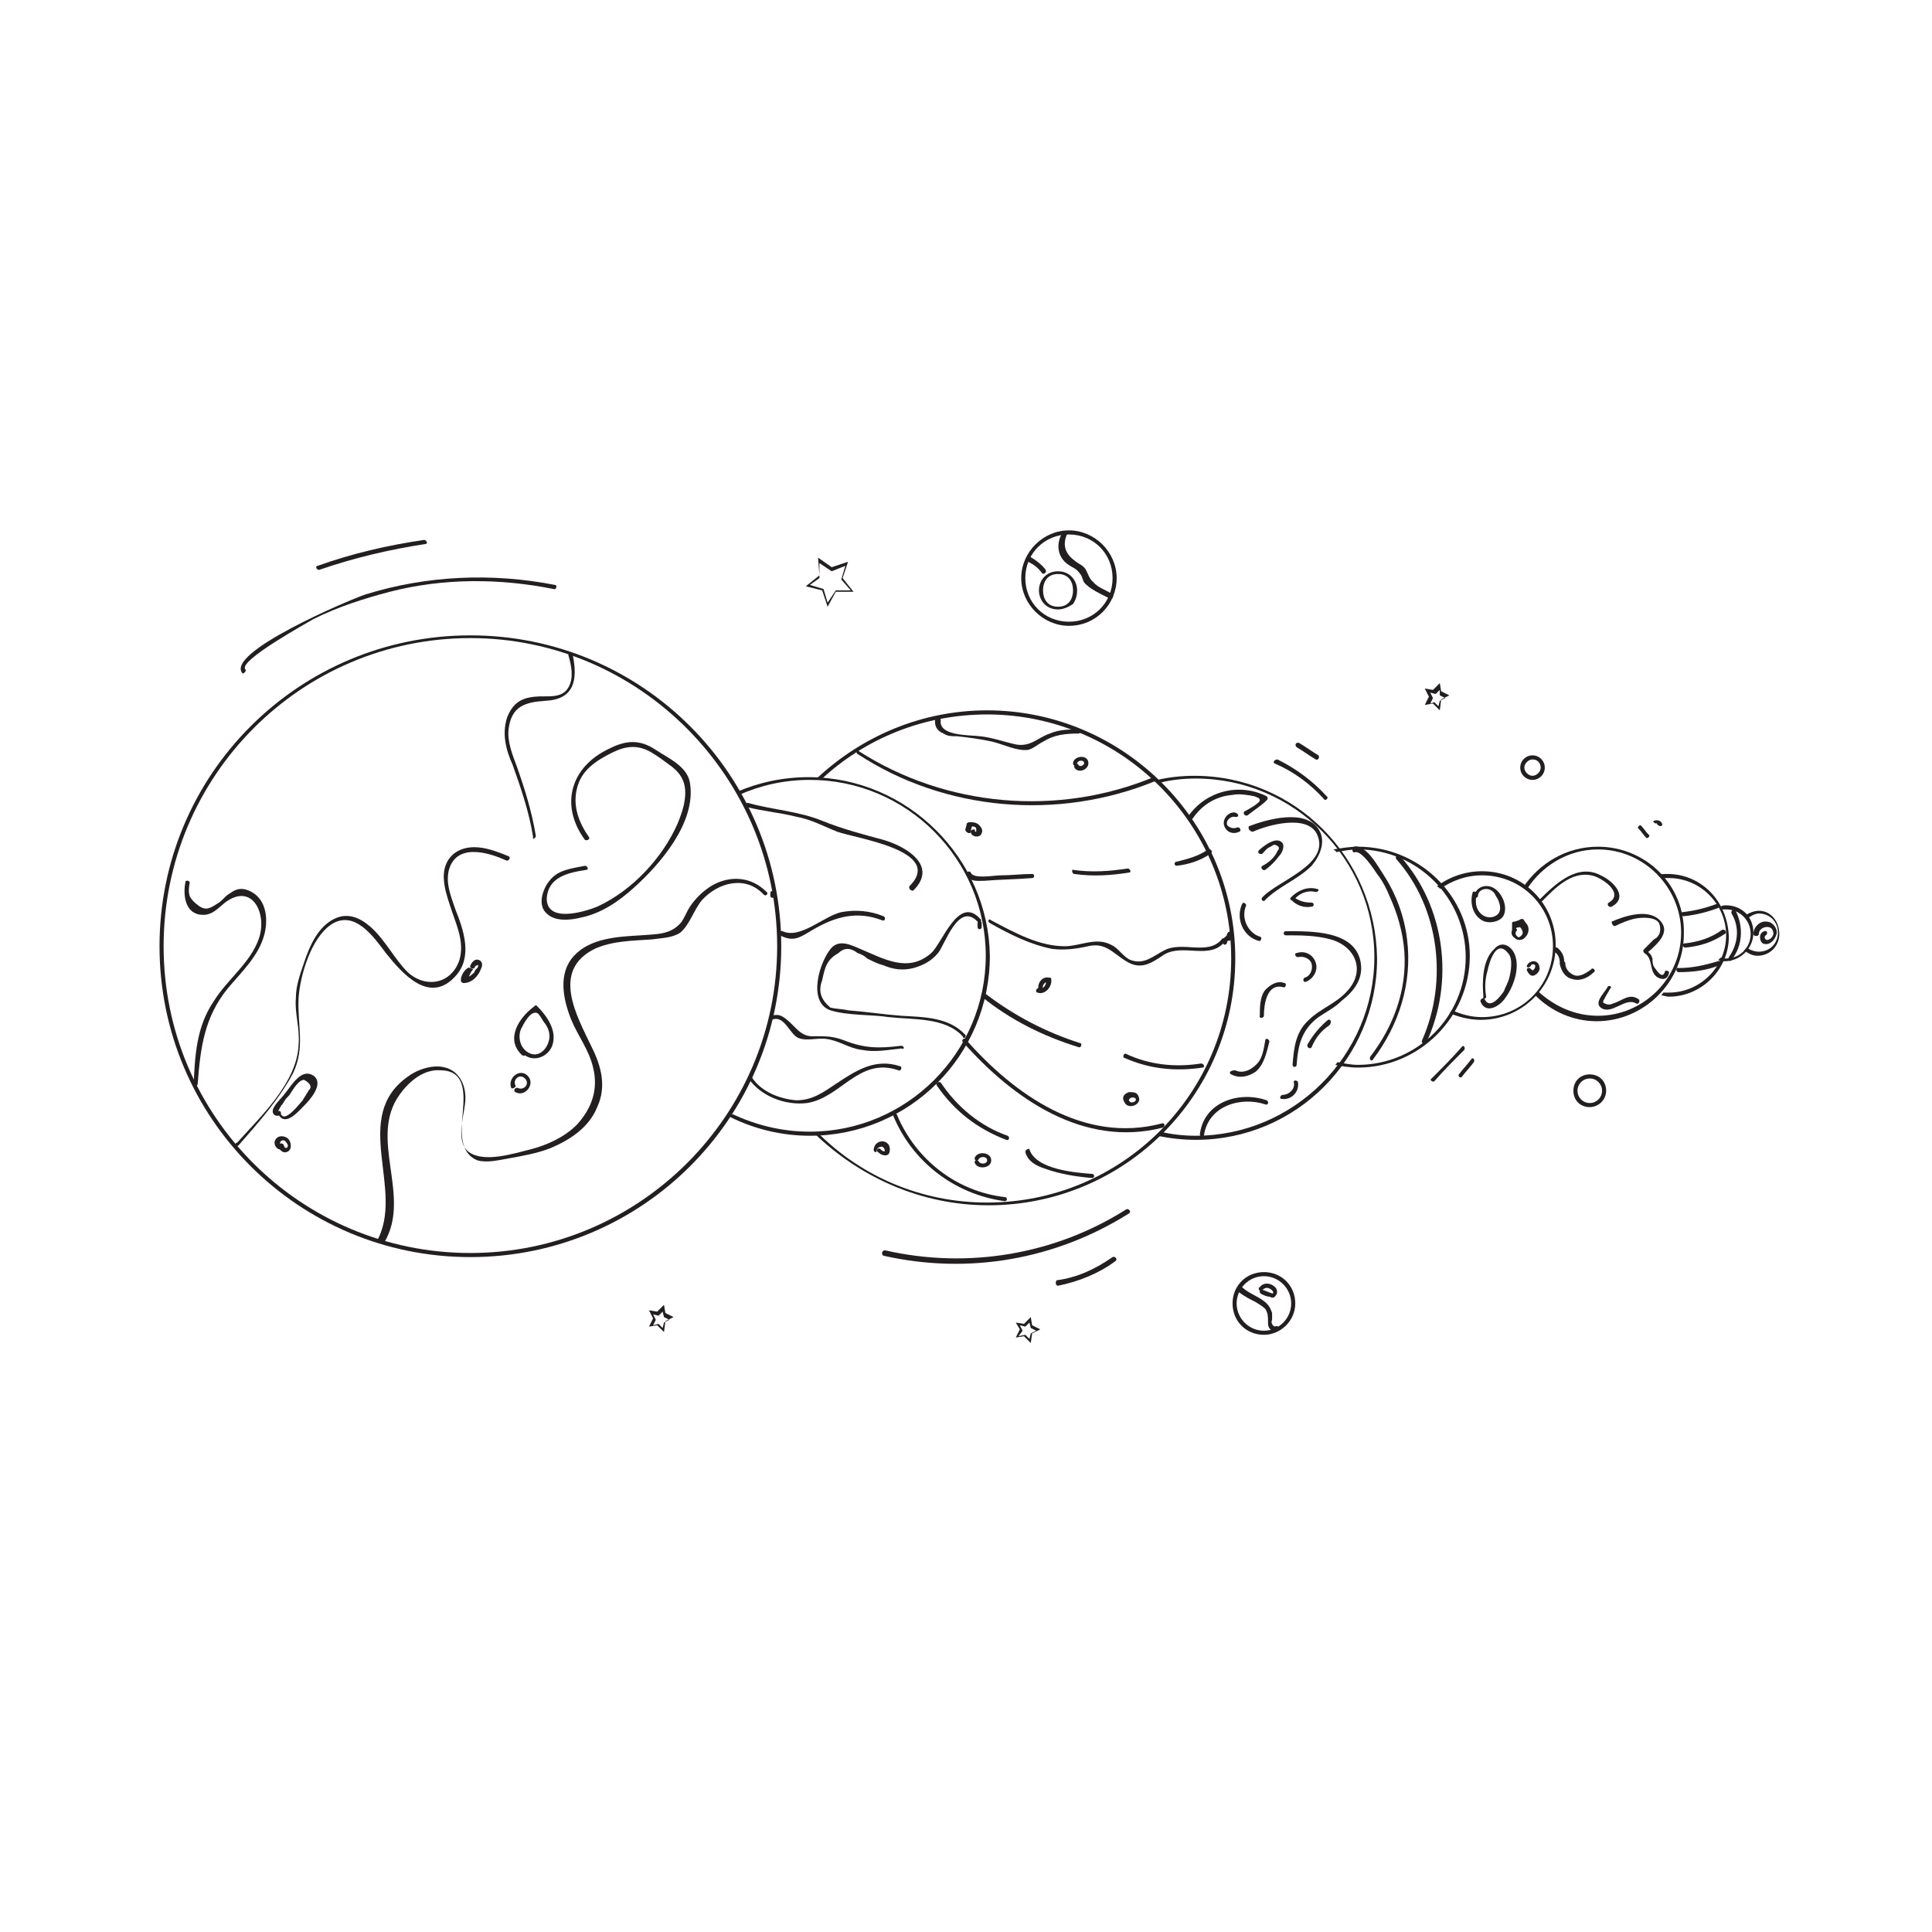 <?xml version="1.0" encoding="utf-8"?>
<!-- Generator: Adobe Illustrator 24.0.1, SVG Export Plug-In . SVG Version: 6.00 Build 0)  -->
<svg version="1.1" id="Layer_1" xmlns="http://www.w3.org/2000/svg" xmlns:xlink="http://www.w3.org/1999/xlink" x="0px" y="0px"
	 viewBox="0 0 141.7 141.7" style="enable-background:new 0 0 141.7 141.7;" xml:space="preserve">
<style type="text/css">
	.st0{fill:#231F20;}
</style>
<g id="Layer_1_1_">
</g>
<g id="Layer_1_2_">
</g>
<g id="Layer_1_3_">
</g>
<g id="Layer_1_4_">
</g>
<g id="Layer_1_5_">
</g>
<g id="Layer_3">
</g>
<g id="Layer_3_1_">
</g>
<g id="Layer_1_6_">
</g>
<g id="Layer_1_7_">
</g>
<g id="Layer_1_8_">
</g>
<g id="Layer_1_9_">
</g>
<g id="Layer_1_10_">
</g>
<g id="Layer_1_11_">
</g>
<g id="Layer_1_12_">
</g>
<g id="Layer_1_13_">
</g>
<g id="Layer_1_14_">
</g>
<g id="Layer_1_15_">
</g>
<g id="Layer_1_16_">
</g>
<g id="Layer_1_17_">
</g>
<g id="Layer_1_18_">
</g>
<g id="Layer_2_1_">
	<g>
		<g>
			<g>
				<path class="st0" d="M34.5,92.2c-12.6,0-22.8-10.2-22.8-22.8s10.2-22.8,22.8-22.8s22.8,10.2,22.8,22.8S47.1,92.2,34.5,92.2z
					 M34.5,46.8C22.1,46.8,12,56.9,12,69.4s10.1,22.5,22.5,22.5S57,81.8,57,69.4S46.9,46.8,34.5,46.8z"/>
			</g>
		</g>
		<g>
			<g>
				<path class="st0" d="M72.4,52.1c-4.8,0-9.2,1.9-12.5,5c0.1,0,0.2,0.1,0.3,0.1c3.2-3,7.5-4.8,12.2-4.8c9.8,0,17.9,8,17.9,17.9
					s-8,17.9-17.9,17.9c-4.8,0-9.2-1.9-12.4-5.1c-0.1,0-0.2,0-0.3,0c3.3,3.2,7.8,5.3,12.8,5.3c10,0,18.1-8.1,18.1-18.1
					S82.4,52.1,72.4,52.1z"/>
			</g>
		</g>
		<g>
			<g>
				<path class="st0" d="M59.3,57c-1.9,0-3.7,0.4-5.3,1.1c0.1,0.1,0.1,0.1,0.2,0.2c1.6-0.7,3.3-1.1,5.2-1.1
					c7.1,0,12.9,5.8,12.9,12.9s-5.8,12.9-12.9,12.9c-2.1,0-4-0.5-5.7-1.3c0,0.1-0.1,0.1-0.1,0.1c0,0-0.1,0-0.1,0.1
					c1.8,0.9,3.8,1.4,5.9,1.4c7.3,0,13.2-5.9,13.2-13.2C72.5,63,66.6,57,59.3,57z"/>
			</g>
		</g>
		<g>
			<g>
				<path class="st0" d="M87.6,56.9c-0.9,0-1.9,0.1-2.7,0.3c0.1,0.1,0.1,0.2,0.2,0.2c0.8-0.2,1.7-0.3,2.6-0.3
					c7.2,0,13.1,5.9,13.1,13.1s-5.9,13.1-13.1,13.1c-0.9,0-1.8-0.1-2.6-0.3c0,0-0.1,0.1-0.1,0.1c0,0,0,0,0,0.1
					c0,0.1-0.1,0.1-0.1,0.1c0.9,0.2,1.9,0.3,2.8,0.3c7.4,0,13.3-6,13.3-13.3C100.9,62.9,95,56.9,87.6,56.9z"/>
			</g>
		</g>
		<g>
			<g>
				<path class="st0" d="M99.6,62.1c-0.6,0-1.2,0.1-1.8,0.2c0.1,0.1,0.2,0.1,0.2,0.2c0.5-0.1,1.1-0.2,1.6-0.2c4.4,0,7.9,3.6,7.9,7.9
					c0,4.4-3.6,7.9-7.9,7.9c-0.5,0-1-0.1-1.5-0.2c-0.1,0.1-0.1,0.2-0.2,0.2c0.5,0.1,1.1,0.2,1.7,0.2c4.5,0,8.2-3.7,8.2-8.2
					C107.8,65.7,104.1,62.1,99.6,62.1z"/>
			</g>
		</g>
		<g>
			<g>
				<path class="st0" d="M108.7,63.9c-1.2,0-2.4,0.4-3.3,1.1c0.1,0.1,0.2,0.1,0.2,0.2c0.9-0.6,1.9-1,3.1-1c2.9,0,5.2,2.3,5.2,5.2
					c0,2.9-2.3,5.2-5.2,5.2c-0.8,0-1.5-0.2-2.2-0.5c-0.1,0.1-0.1,0.2-0.2,0.2c0.7,0.3,1.5,0.5,2.3,0.5c3,0,5.5-2.4,5.5-5.5
					C114.1,66.3,111.7,63.9,108.7,63.9z"/>
			</g>
		</g>
		<g>
			<g>
				<path class="st0" d="M117.2,62.1c-2.3,0-4.3,1.2-5.5,3c0.1,0,0.2,0.1,0.3,0.1c1.1-1.7,3-2.9,5.2-2.9c3.4,0,6.1,2.8,6.1,6.1
					c0,3.4-2.8,6.1-6.1,6.1c-1.7,0-3.2-0.7-4.4-1.8c0,0.1-0.1,0.1-0.1,0.2c0,0-0.1,0-0.1,0.1c1.2,1.2,2.8,1.9,4.5,1.9
					c3.5,0,6.4-2.9,6.4-6.4C123.6,64.9,120.7,62.1,117.2,62.1z"/>
			</g>
		</g>
		<g>
			<g>
				<path class="st0" d="M122.3,64.1c-0.3,0-0.5,0-0.7,0.1c0.1,0.1,0.2,0.1,0.3,0.2c0.2,0,0.3,0,0.5,0c2.3,0,4.2,1.9,4.2,4.2
					c0,2.3-1.9,4.2-4.2,4.2c-0.2,0-0.3,0-0.4,0c-0.1,0.1-0.1,0.2-0.2,0.2c0.2,0,0.4,0.1,0.6,0.1c2.4,0,4.4-2,4.4-4.4
					C126.7,66,124.7,64.1,122.3,64.1z"/>
			</g>
		</g>
		<g>
			<g>
				<path class="st0" d="M126.6,66.4c-0.1,0-0.3,0-0.4,0.1c0.1,0.1,0.1,0.2,0.1,0.2c0.1,0,0.2,0,0.3,0c1,0,1.8,0.8,1.8,1.8
					s-0.8,1.8-1.8,1.8c-0.2,0-0.3,0-0.4-0.1c0,0.1,0,0.1-0.1,0.1c0,0.1-0.1,0.1-0.1,0.1c0.2,0.1,0.4,0.1,0.5,0.1
					c1.1,0,2.1-0.9,2.1-2.1S127.7,66.4,126.6,66.4z"/>
			</g>
		</g>
		<g>
			<g>
				<path class="st0" d="M129,66.8c-0.4,0-0.8,0.2-1.1,0.4c0.1,0.1,0.1,0.1,0.2,0.2c0.3-0.2,0.6-0.4,0.9-0.4c0.8,0,1.4,0.6,1.4,1.4
					s-0.6,1.4-1.4,1.4c-0.3,0-0.6-0.1-0.9-0.3c-0.1,0.1-0.1,0.2-0.2,0.2c0.3,0.2,0.6,0.4,1,0.4c0.9,0,1.6-0.7,1.6-1.6
					S129.9,66.8,129,66.8z"/>
			</g>
		</g>
		<g>
			<path class="st0" d="M78.4,45.9c-1.9,0-3.5-1.6-3.5-3.5s1.6-3.5,3.5-3.5c1.9,0,3.5,1.6,3.5,3.5S80.4,45.9,78.4,45.9z M78.4,39.2
				c-1.8,0-3.2,1.4-3.2,3.2s1.4,3.2,3.2,3.2s3.2-1.4,3.2-3.2S80.2,39.2,78.4,39.2z M77.6,44.7c-0.9,0-1.4-0.7-1.4-1.4
				c0-0.7,0.5-1.4,1.4-1.4c0.9,0,1.4,0.7,1.4,1.4c0,0.4-0.1,0.7-0.3,1C78.4,44.5,78,44.7,77.6,44.7z M77.6,42.1
				c-0.8,0-1.1,0.6-1.1,1.2c0,0.6,0.3,1.2,1.1,1.2c0.8,0,1.1-0.6,1.1-1.2C78.7,42.7,78.4,42.1,77.6,42.1z"/>
		</g>
		<g>
			<path class="st0" d="M92.7,97.9c-1.3,0-2.3-1-2.3-2.3c0-1.3,1-2.3,2.3-2.3s2.3,1,2.3,2.3C95,96.9,93.9,97.9,92.7,97.9z
				 M92.7,93.6c-1.1,0-2,0.9-2,2c0,1.1,0.9,2,2,2c1.1,0,2-0.9,2-2C94.7,94.5,93.8,93.6,92.7,93.6z"/>
		</g>
		<g>
			<path class="st0" d="M116.6,81.2c-0.7,0-1.2-0.5-1.2-1.2s0.5-1.2,1.2-1.2c0.7,0,1.2,0.5,1.2,1.2S117.2,81.2,116.6,81.2z
				 M116.6,79.1c-0.5,0-0.9,0.4-0.9,0.9c0,0.5,0.4,0.9,0.9,0.9c0.5,0,0.9-0.4,0.9-0.9C117.5,79.5,117.1,79.1,116.6,79.1z"/>
		</g>
		<g>
			<path class="st0" d="M112.4,57.2c-0.5,0-0.9-0.4-0.9-0.9s0.4-0.9,0.9-0.9c0.5,0,0.9,0.4,0.9,0.9S112.9,57.2,112.4,57.2z
				 M112.4,55.7c-0.3,0-0.6,0.3-0.6,0.6s0.3,0.6,0.6,0.6s0.6-0.3,0.6-0.6S112.8,55.7,112.4,55.7z"/>
		</g>
		<g>
			<g>
				<g>
					<path class="st0" d="M28.2,91.1c2-3.4-1.2-7.6,1.1-10.8c0.7-1,1.8-1.9,3-1.8c2.1,0,1.7,2.2,1.6,3.6c-0.1,1.1-0.1,2.5,1.1,3
						c0.7,0.2,1.5,0,2.1-0.1c1.1-0.2,2.3-0.4,3.3-0.8c1.4-0.6,2.8-1.5,3.4-3c0.7-1.5,0.3-3-0.4-4.4c-1.1-2.3-3-5.6,0.2-7.2
						c1.3-0.6,2.8-0.6,4.2-0.7c0.7-0.1,1.5-0.1,2.1-0.5c0.7-0.6,1-1.7,1.6-2.4c1.2-1.3,3.2-1.8,4.5-0.4c0.2,0.2,0.4-0.1,0.2-0.2
						c-1.1-1.1-2.6-1.2-3.9-0.5c-0.7,0.4-1.3,1-1.7,1.6c-0.2,0.3-0.4,0.8-0.6,1.1c-0.8,1-1.9,0.9-3,1c-1.7,0.1-3.7,0.2-4.9,1.5
						c-1.2,1.3-0.8,3.2-0.2,4.7c0.5,1.2,1.3,2.2,1.6,3.5c0.4,1.6-0.1,3-1.2,4.2c-0.9,0.9-2.2,1.5-3.4,1.8c-1.2,0.3-3.4,1-4.5,0.2
						c-1-0.7-0.4-2.6-0.3-3.5c0.1-0.7,0-1.5-0.5-2.1c-0.9-1.1-2.6-0.7-3.6,0c-4.4,3-0.2,8.4-2.4,12.2C27.8,91.1,28.1,91.3,28.2,91.1
						L28.2,91.1z"/>
				</g>
			</g>
		</g>
		<g>
			<g>
				<g>
					<path class="st0" d="M56.5,65.5c0,0.1,0,0.1,0,0.2c0,0.2,0.3,0.2,0.3,0c0-0.1,0-0.1,0-0.2C56.8,65.3,56.5,65.3,56.5,65.5
						L56.5,65.5z"/>
				</g>
			</g>
		</g>
		<g>
			<g>
				<g>
					<path class="st0" d="M39.3,61.3c-0.3-1.8-0.8-3.4-1.4-5.1c-0.3-0.8-0.7-1.8-0.6-2.7c0.2-1.7,1.2-2,2.7-2.1
						c2.1-0.1,2.4-1.5,2-3.4c-0.1-0.2-0.4-0.1-0.3,0.1c0.2,0.7,0.4,1.6,0,2.3c-0.5,0.9-1.6,0.6-2.5,0.7c-1,0.1-1.6,0.5-2,1.5
						c-0.4,1.2-0.1,2.4,0.4,3.5c0.6,1.7,1.2,3.4,1.5,5.3C39,61.6,39.3,61.5,39.3,61.3L39.3,61.3z"/>
				</g>
			</g>
		</g>
		<g>
			<g>
				<g>
					<path class="st0" d="M17.5,84c1.4-1.6,3-3.4,4-5.3c0.9-1.9,0.3-3.5,0.4-5.5c0.1-1.6,0.9-4.4,2.4-5.4c1.7-1.1,3.1,0.9,4,2.1
						c1.2,1.5,3.2,3.8,5.1,1.7c1.3-1.4,0.6-3.4,0-4.9c-0.3-0.9-0.7-1.8-0.5-2.8c0.5-2.1,2.9-1.4,4.2-0.8c0.2,0.1,0.4-0.2,0.2-0.3
						c-1.2-0.5-2.8-1.1-4-0.2c-1.2,1-0.7,2.6-0.3,3.8c0.4,1.3,1.1,2.6,0.7,4c-0.6,1.8-2.5,2.1-3.8,0.9c-1-1-1.6-2.3-2.7-3.3
						c-0.8-0.7-1.7-1.1-2.7-0.6c-1.2,0.6-1.8,2-2.2,3.2c-0.3,0.9-0.6,1.7-0.6,2.6c-0.1,1.1,0.3,2.2,0.2,3.4
						c-0.1,2.8-2.8,5.3-4.5,7.2C17.1,83.9,17.3,84.2,17.5,84L17.5,84z"/>
				</g>
			</g>
		</g>
		<g>
			<g>
				<g>
					<path class="st0" d="M43.2,61.4c-0.7-1-1.2-2.2-0.9-3.5c0.3-1.4,1.4-2.1,2.6-2.7c1-0.5,1.9-0.6,2.9,0c0.5,0.3,0.9,0.6,1.3,0.9
						c1,0.7,1.3,1.5,1.1,2.7c-0.1,0.6-0.3,1.1-0.5,1.6c-1.1,2.5-3.3,4.9-5.9,6.1c-1,0.4-3.7,1.2-3.7-0.6c0.1-1.6,1.6-1.9,2.9-2.1
						c0.2,0,0.1-0.3-0.1-0.3c-1,0.2-2,0.3-2.6,1.1c-0.5,0.6-0.9,1.8-0.2,2.4c0.6,0.6,1.7,0.5,2.5,0.3c1.5-0.3,2.8-1.2,3.9-2.2
						c1.9-1.7,4.6-4.8,4.1-7.7c-0.2-1.2-1.6-1.8-2.5-2.4c-1.2-0.8-2.2-0.7-3.4-0.1c-2.8,1.3-3.7,4.1-1.8,6.7
						C43.1,61.7,43.3,61.5,43.2,61.4L43.2,61.4z"/>
				</g>
			</g>
		</g>
		<g>
			<g>
				<g>
					<path class="st0" d="M37.8,79.6c-0.2-0.4,0.3-0.9,0.7-0.5c0.4,0.4-0.1,0.9-0.5,0.7c-0.2-0.1-0.4,0.2-0.2,0.3
						c0.7,0.4,1.5-0.6,0.9-1.2c-0.6-0.6-1.5,0.2-1.2,0.9C37.6,79.9,37.9,79.7,37.8,79.6L37.8,79.6z"/>
				</g>
			</g>
		</g>
		<g>
			<g>
				<g>
					<path class="st0" d="M38.6,77.1c-0.5-0.4-0.6-1.1-0.4-1.6c0.2-0.4,0.7-1.4,1.2-1.2c0.2,0.1,0.4,0.6,0.6,0.8
						c0.2,0.3,0.3,0.6,0.3,0.9C40.3,76.8,39.5,77.8,38.6,77.1c-0.1-0.1-0.3,0.2-0.1,0.3c0.7,0.5,1.7,0.1,2-0.7
						c0.4-1.1-0.4-2.2-1.1-2.9c-0.1-0.1-0.1-0.1-0.2,0c-1.1,0.8-2.2,2.4-0.9,3.6C38.5,77.5,38.8,77.3,38.6,77.1L38.6,77.1z"/>
				</g>
			</g>
		</g>
		<g>
			<g>
				<g>
					<path class="st0" d="M20.7,84c-0.2,0-0.2-0.2-0.1-0.3c0.1-0.1,0.3-0.1,0.4,0.1c0.1,0.1,0.2,0.3,0,0.4c-0.1,0-0.3-0.1-0.2-0.1
						c0.1-0.2-0.2-0.3-0.3-0.2c-0.2,0.3,0.2,0.7,0.5,0.6c0.4-0.1,0.4-0.6,0.2-0.9c-0.2-0.3-0.8-0.4-1,0c-0.2,0.3,0.1,0.8,0.5,0.7
						C21,84.3,20.9,84,20.7,84L20.7,84z"/>
				</g>
			</g>
		</g>
		<g>
			<g>
				<g>
					<path class="st0" d="M20.4,81.7c0.5,1,1.5-0.2,1.9-0.6c0.4-0.4,1.5-1.6,0.7-2.2c-0.9-0.6-1.6,0.7-2.1,1.3
						c-0.2,0.3-0.9,0.9-0.9,1.3c0,0.3,0.3,0.4,0.5,0.3c0.2-0.1,0.1-0.4-0.1-0.3c0.1-0.2,0.2-0.4,0.3-0.5c0.1-0.1,0.1-0.2,0.2-0.3
						c0.1-0.2,0.3-0.3,0.4-0.5c0.2-0.3,0.6-1,1-1c0.4,0.2,0.6,0.5,0.4,0.7c-0.1,0.1-0.1,0.2-0.2,0.3c-0.1,0.2-0.2,0.3-0.3,0.5
						c-0.2,0.2-1.3,1.7-1.6,1C20.5,81.4,20.2,81.5,20.4,81.7L20.4,81.7z"/>
				</g>
			</g>
		</g>
		<g>
			<g>
				<g>
					<path class="st0" d="M34.3,71c-0.3,0.2-0.5,0.6-0.5,0.9c0,0.1,0.1,0.2,0.2,0.2c0.6,0,1.1-0.5,1.3-1.1c0.1-0.2,0.1-0.5-0.2-0.6
						c-0.3-0.1-0.5,0.2-0.6,0.4s0.2,0.3,0.3,0.2c0-0.1,0.1-0.2,0.2-0.2c0.1-0.1,0.1,0.1,0,0.2c-0.1,0.1-0.2,0.2-0.2,0.3
						c-0.2,0.2-0.4,0.4-0.7,0.4c0.1,0.1,0.1,0.1,0.2,0.2c0.1-0.3,0.2-0.6,0.4-0.8C34.7,71.1,34.4,70.9,34.3,71L34.3,71z"/>
				</g>
			</g>
		</g>
		<g>
			<g>
				<g>
					<path class="st0" d="M66.1,76.7c-1.6,0.2-2.7,0.2-4.2-0.4C61.1,76,60.6,76,59.8,76c-1.1,0.1-1.4-0.7-2.2-1.3
						c-0.4-0.3-0.6-0.3-1.1-0.2c-0.2,0.1-0.1,0.4,0.1,0.3c0.9-0.4,1.3,1,1.9,1.3c0.6,0.3,1.4,0,2.1,0.1c0.9,0.1,1.7,0.7,2.6,0.8
						c1,0.2,1.9,0,2.9-0.1C66.4,77,66.3,76.7,66.1,76.7L66.1,76.7z"/>
				</g>
			</g>
		</g>
		<g>
			<g>
				<g>
					<path class="st0" d="M54.9,79.1c0.9,1.3,2.7,2,4.3,1.8c2.5-0.4,3.8-3.4,6.7-2.4c0.2,0.1,0.3-0.3,0.1-0.3
						c-1.8-0.6-3.2,0.3-4.7,1.3c-0.9,0.6-1.7,1.2-2.9,1.2c-1.2-0.1-2.5-0.6-3.2-1.6C55.1,78.8,54.8,78.9,54.9,79.1L54.9,79.1z"/>
				</g>
			</g>
		</g>
		<g>
			<g>
				<g>
					<path class="st0" d="M70.8,75.9c-1.2-1.3-3-1.3-4.7-1.4c-1.3-0.1-2.6-0.3-3.9-0.4c-0.4-0.1-0.9-0.1-1.3-0.2
						c-0.7-0.6-0.9-1.2-0.6-2c0.2-0.9,0.3-1.5,1.2-2c0.4-0.4,0.9-0.4,1.4,0c0.3,0.1,0.5,0.2,0.7,0.4c0.4,0.2,0.8,0.4,1.2,0.5
						c0.7,0.3,1.4,0.4,2.2,0.2c0.7-0.2,1.3-0.5,1.8-1.1c0.5-0.6,1.5-3.8,2.9-2.3c0.1,0.2,0.4-0.1,0.2-0.2c-1.6-1.8-2.8,1.8-3.6,2.5
						c-1.7,1.5-3.5,0.4-5.2-0.3c-0.7-0.3-1.5-0.7-2.1-0.1c-0.9,1-1.8,4-0.1,4.6c1.3,0.4,3,0.3,4.3,0.5c1.8,0.2,4.1,0,5.4,1.4
						C70.7,76.3,70.9,76,70.8,75.9L70.8,75.9z"/>
				</g>
			</g>
		</g>
		<g>
			<g>
				<g>
					<path class="st0" d="M67,65.3c1.8-1.8-0.5-3.2-2.2-3.7c-1.5-0.4-3-0.8-4.5-1.4c-1.7-0.7-3.6-0.8-5.4-1.3
						c-0.2-0.1-0.3,0.3-0.1,0.3c1.2,0.3,2.4,0.4,3.6,0.7c1.1,0.2,2,0.7,3,1.1c1.4,0.5,7.9,1.4,5.3,4C66.6,65.2,66.9,65.4,67,65.3
						L67,65.3z"/>
				</g>
			</g>
		</g>
		<g>
			<g>
				<g>
					<path class="st0" d="M57.2,68.6c1,0.5,1.4,0.2,2.4-0.4c1.7-1,3.3-1.4,5.1-0.7c0.2,0.1,0.3-0.2,0.1-0.3c-1-0.4-2-0.5-3.1-0.3
						c-1.3,0.3-3,2-4.3,1.4C57.1,68.2,57,68.5,57.2,68.6L57.2,68.6z"/>
				</g>
			</g>
		</g>
		<g>
			<g>
				<g>
					<path class="st0" d="M71.7,67.7c0,0.1,0,0.2,0,0.3c0,0.2,0.3,0.2,0.3,0c0-0.1,0-0.2,0-0.3C72,67.5,71.7,67.5,71.7,67.7
						L71.7,67.7z"/>
				</g>
			</g>
		</g>
		<g>
			<g>
				<g>
					<path class="st0" d="M65.5,81.8c1.4,3.4,4.5,5.8,8.2,6.3c0.2,0,0.2-0.3,0-0.3c-3.5-0.4-6.5-2.7-7.9-6
						C65.8,81.6,65.4,81.7,65.5,81.8L65.5,81.8z"/>
				</g>
			</g>
		</g>
		<g>
			<g>
				<g>
					<path class="st0" d="M68.7,79.6c1.3,1.9,3,3.2,5.1,4c0.2,0.1,0.3-0.2,0.1-0.3c-2-0.7-3.7-2.1-4.9-3.9
						C68.9,79.3,68.6,79.4,68.7,79.6L68.7,79.6z"/>
				</g>
			</g>
		</g>
		<g>
			<g>
				<g>
					<path class="st0" d="M75.2,84.5c0.2,0.7,0.8,1,1.4,1.2c1.1,0.4,2.3,0.6,3.5,0.7c0.2,0,0.2-0.3,0-0.3c-1.2-0.1-4.1-0.3-4.6-1.8
						C75.5,84.2,75.2,84.3,75.2,84.5L75.2,84.5z"/>
				</g>
			</g>
		</g>
		<g>
			<g>
				<g>
					<path class="st0" d="M70.6,76.4c3.7,4.2,8.9,7.8,14.7,6.3c0.2-0.1,0.1-0.4-0.1-0.3c-5.7,1.5-10.8-2.1-14.4-6.2
						C70.7,76.1,70.5,76.3,70.6,76.4L70.6,76.4z"/>
				</g>
			</g>
		</g>
		<g>
			<g>
				<g>
					<path class="st0" d="M72,73.1c2.1,1.7,4.5,2.9,7.1,3.7c0.2,0.1,0.3-0.3,0.1-0.3c-2.5-0.8-4.8-2-6.9-3.6
						C72.1,72.7,71.9,73,72,73.1L72,73.1z"/>
				</g>
			</g>
		</g>
		<g>
			<g>
				<g>
					<path class="st0" d="M82.5,77.6c1.8,0.8,3.7,1,5.7,0.7c0.2,0,0.1-0.3-0.1-0.3c-1.9,0.3-3.8,0.1-5.5-0.7
						C82.4,77.2,82.3,77.6,82.5,77.6L82.5,77.6z"/>
				</g>
			</g>
		</g>
		<g>
			<g>
				<g>
					<path class="st0" d="M72.6,67.7c1.4,0.8,3,1.6,4.6,1.9c0.9,0.1,1.7,0,2.6-0.2c1.3-0.3,1.8,0.5,2.8,1.1c1.1,0.7,1.9,0.1,2.8-0.5
						c1.4-0.8,3.3,0.4,4.4-0.9c0.1-0.2-0.1-0.4-0.2-0.2c-1,1.2-2.9,0.1-4.2,0.8c-0.8,0.4-1.5,1.1-2.5,0.7c-0.5-0.2-0.9-0.9-1.4-1.1
						c-1.1-0.6-2.3,0.1-3.4,0.1c-1.9,0-3.7-1-5.4-1.9C72.5,67.3,72.4,67.6,72.6,67.7L72.6,67.7z"/>
				</g>
			</g>
		</g>
		<g>
			<g>
				<g>
					<path class="st0" d="M90,69.1C90,69.1,90,69.1,90,69.1C90,69,90.1,69,90.1,69c0.1,0,0.1,0,0.2-0.1c0.1-0.1,0.2-0.2,0.2-0.3
						c0-0.3-0.4-0.4-0.5-0.1c-0.1,0.2,0.3,0.3,0.3,0.1c-0.1,0-0.2,0-0.1,0.1c0-0.1,0-0.1,0-0.1c0,0-0.1,0-0.1,0
						c-0.1,0-0.2,0-0.2,0.1c-0.2,0.1-0.2,0.2-0.2,0.4C89.7,69.4,90,69.3,90,69.1L90,69.1z"/>
				</g>
			</g>
		</g>
		<g>
			<g>
				<g>
					<path class="st0" d="M70.9,64.2c0.3,0.5,0.8,0.4,1.3,0.4c1.2-0.1,2.3-0.1,3.5-0.2c0.2,0,0.2-0.3,0-0.3c-0.8,0-1.5,0.1-2.3,0.1
						c-0.5,0-2,0.3-2.2-0.2C71.1,63.8,70.8,64,70.9,64.2L70.9,64.2z"/>
				</g>
			</g>
		</g>
		<g>
			<g>
				<g>
					<path class="st0" d="M78.8,64.1c1.4,0.2,2.7,0.1,4-0.1c0.2,0,0.1-0.3-0.1-0.3c-1.3,0.2-2.6,0.3-4,0.1
						C78.6,63.7,78.6,64.1,78.8,64.1L78.8,64.1z"/>
				</g>
			</g>
		</g>
		<g>
			<g>
				<g>
					<path class="st0" d="M86.3,63.5c0.9-0.1,1.8-0.4,2.5-0.9c0.2-0.1,0-0.4-0.2-0.3c-0.7,0.5-1.5,0.7-2.3,0.9
						C86.1,63.2,86.1,63.5,86.3,63.5L86.3,63.5z"/>
				</g>
			</g>
		</g>
		<g>
			<g>
				<g>
					<path class="st0" d="M62.9,55.3c6.4,4.2,14.7,4.9,21.8,2c0.2-0.1,0.1-0.4-0.1-0.3c-7,2.9-15.2,2.2-21.6-1.9
						C62.9,54.9,62.7,55.2,62.9,55.3L62.9,55.3z"/>
				</g>
			</g>
		</g>
		<g>
			<g>
				<g>
					<path class="st0" d="M68.6,52.7c-0.1,0.5,0.1,0.9,0.6,1.1c0.3,0.2,0.6,0.2,1,0.2c0.9,0.1,1.7,0.2,2.6,0.4
						c0.8,0.2,1.8,0.7,2.6,0.6c0.4-0.1,0.7-0.4,1.1-0.6c0.8-0.5,1.6-0.6,2.6-0.6c0.2,0,0.2-0.3,0-0.3c-0.7,0-1.4,0-2.1,0.3
						c-0.9,0.3-1.4,1-2.5,0.8c-0.9-0.2-1.7-0.5-2.6-0.6c-0.8-0.1-3.1,0-2.9-1.2C68.9,52.5,68.6,52.5,68.6,52.7L68.6,52.7z"/>
				</g>
			</g>
		</g>
		<g>
			<g>
				<g>
					<path class="st0" d="M92.9,80.7c-2-0.7-4.6,0.1-4.9,2.5c0,0.2,0.3,0.3,0.3,0.1c0.3-2.2,2.7-2.9,4.5-2.3
						C93,81.1,93.1,80.8,92.9,80.7L92.9,80.7z"/>
				</g>
			</g>
		</g>
		<g>
			<g>
				<g>
					<path class="st0" d="M94.3,68.6c1.1,0,2.2,0,3.3,0.3c1.8,0.5,2.6,2.3,1.2,3.8c-0.8,0.9-2,1.3-2.8,2.1c-1,0.9-1.1,2.1-1.2,3.3
						c0,0.2,0.3,0.2,0.3,0c0.1-1.5,0.4-2.6,1.6-3.5c0.6-0.4,1.2-0.7,1.7-1.2c0.9-0.7,1.6-1.6,1.4-2.8c-0.4-2.4-3.7-2.3-5.5-2.3
						C94.1,68.3,94.1,68.6,94.3,68.6L94.3,68.6z"/>
				</g>
			</g>
		</g>
		<g>
			<g>
				<g>
					<path class="st0" d="M91.9,61c1.1-0.5,4-1.3,4.7,0.2c1,2.2-2.9,3.4-4,4.6c-0.2,0.2,0.1,0.4,0.2,0.2c1-1,2.4-1.5,3.4-2.5
						c0.6-0.7,1.1-1.8,0.5-2.7c-1-1.5-3.8-0.7-5.1-0.2C91.5,60.8,91.7,61,91.9,61L91.9,61z"/>
				</g>
			</g>
		</g>
		<g>
			<g>
				<g>
					<path class="st0" d="M87.5,60c0.7-1,1.7-1.6,2.9-1.7c0.5-0.1,1.1,0,1.6,0.1c0.2,0.1,0.4,0.1,0.4,0.3c0,0.2-0.9,0.7-1.1,0.8
						c-0.2,0.1,0,0.4,0.2,0.3c0.5-0.4,1-0.7,1.4-1.1c0.1-0.1,0.1-0.2,0-0.3c-2-1-4.4-0.4-5.7,1.4C87.1,60,87.4,60.2,87.5,60L87.5,60
						z"/>
				</g>
			</g>
		</g>
		<g>
			<g>
				<g>
					<path class="st0" d="M99.4,62.5c0.5-0.1,1.4,1.3,1.6,1.6c0.4,0.5,0.7,1.1,0.9,1.6c0.6,1.3,1,2.7,1.1,4.1
						c0.2,2.8-0.8,5.5-2.5,7.7c-0.1,0.2,0.1,0.4,0.2,0.2c1.9-2.5,2.9-5.6,2.5-8.8c-0.2-1.7-0.8-3.3-1.7-4.7
						c-0.4-0.6-1.3-2.3-2.2-2.1C99.1,62.3,99.2,62.6,99.4,62.5L99.4,62.5z"/>
				</g>
			</g>
		</g>
		<g>
			<g>
				<g>
					<path class="st0" d="M102.4,63c3.2,3.6,3.8,9,1.9,13.3c-0.1,0.2,0.2,0.4,0.3,0.2c2.1-4.5,1.4-10-1.9-13.7
						C102.5,62.6,102.3,62.8,102.4,63L102.4,63z"/>
				</g>
			</g>
		</g>
		<g>
			<g>
				<g>
					<path class="st0" d="M90.3,78.8c0.6,0.3,1.2,0.2,1.8-0.2c0.6-0.5,0.8-1.4,1-2.2c0-0.2-0.3-0.3-0.3-0.1
						c-0.1,0.6-0.2,1.2-0.5,1.6c-0.4,0.5-1.1,0.9-1.7,0.6C90.2,78.5,90.1,78.7,90.3,78.8L90.3,78.8z"/>
				</g>
			</g>
		</g>
		<g>
			<g>
				<g>
					<path class="st0" d="M95.2,70.2c0.4-0.1,0.9,0.1,1,0.5c0.1,0.4-0.1,0.9-0.5,1c-0.2,0.1-0.1,0.4,0.1,0.3
						c0.5-0.2,0.9-0.8,0.7-1.4c-0.2-0.6-0.8-0.9-1.4-0.7C94.9,69.9,95,70.2,95.2,70.2L95.2,70.2z"/>
				</g>
			</g>
		</g>
		<g>
			<g>
				<g>
					<path class="st0" d="M92.6,62.6c0.2-0.2,0.3-0.4,0.6-0.5c0.1-0.1,0.3-0.2,0.4-0.1c0.3,0.1,0.2,0.3,0.1,0.4
						c-0.2,0.5-0.7,0.9-1.1,1.1c-0.2,0.1,0,0.4,0.2,0.3c0.4-0.3,0.7-0.6,1-1c0.2-0.2,0.4-0.6,0.3-0.9c-0.4-0.7-1.5,0.2-1.8,0.5
						C92.2,62.6,92.5,62.7,92.6,62.6L92.6,62.6z"/>
				</g>
			</g>
		</g>
		<g>
			<g>
				<g>
					<path class="st0" d="M96.6,65.2c-0.7-0.2-1.4,0.1-1.9,0.6c-0.1,0.1-0.1,0.2,0,0.2c0.4,0.4,0.9,0.6,1.5,0.5c0.2,0,0.2-0.3,0-0.3
						c-0.5,0-0.9-0.1-1.3-0.4c0,0.1,0,0.2,0,0.2c0.4-0.5,1-0.7,1.5-0.6C96.7,65.5,96.8,65.2,96.6,65.2L96.6,65.2z"/>
				</g>
			</g>
		</g>
		<g>
			<g>
				<g>
					<path class="st0" d="M97.4,74.8c-0.6,0.5-1.1,1.1-1.5,1.8c-0.1,0.2,0.2,0.4,0.3,0.2c0.3-0.7,0.7-1.2,1.3-1.6
						C97.7,75,97.6,74.7,97.4,74.8L97.4,74.8z"/>
				</g>
			</g>
		</g>
		<g>
			<g>
				<g>
					<path class="st0" d="M76.5,72.6c-0.1-0.3,0.1-0.6,0.4-0.6c-0.1-0.1-0.1-0.1-0.2-0.1c0.1,0.3-0.2,0.7-0.5,0.6
						c-0.2-0.1-0.3,0.3-0.1,0.3c0.5,0.2,1.1-0.4,1-1c0-0.1-0.1-0.1-0.2-0.1c-0.5-0.1-0.9,0.5-0.7,1C76.3,72.9,76.6,72.8,76.5,72.6
						L76.5,72.6z"/>
				</g>
			</g>
		</g>
		<g>
			<g>
				<g>
					<path class="st0" d="M82.8,80.7c0-0.2,0.4-0.3,0.5-0.1C83.4,80.8,82.9,81,82.8,80.7c-0.1-0.1-0.4,0.1-0.3,0.2
						c0.3,0.5,1.3,0.1,1-0.5c-0.1-0.3-0.4-0.3-0.7-0.3c-0.3,0.1-0.5,0.3-0.4,0.6C82.5,81,82.8,80.9,82.8,80.7L82.8,80.7z"/>
				</g>
			</g>
		</g>
		<g>
			<g>
				<g>
					<path class="st0" d="M71.8,85c0.1-0.2,0.6-0.2,0.6,0.1c0,0.3-0.5,0.3-0.6,0.1c-0.1-0.2-0.4-0.1-0.3,0.1
						c0.2,0.5,1.2,0.4,1.2-0.2c0-0.6-1-0.7-1.2-0.2C71.4,85.1,71.7,85.2,71.8,85L71.8,85z"/>
				</g>
			</g>
		</g>
		<g>
			<g>
				<g>
					<path class="st0" d="M64.3,84.4c0-0.2,0.2-0.3,0.4-0.3c0.2,0.1,0.2,0.3,0.2,0.4c0,0,0.1-0.1,0.1-0.1c-0.2,0.1-0.3,0-0.4-0.1
						c-0.2-0.2-0.4,0.1-0.2,0.2c0.2,0.2,0.5,0.3,0.7,0.2c0.2-0.1,0.2-0.5,0.1-0.7c-0.3-0.5-1-0.3-1.1,0.2
						C64,84.5,64.3,84.6,64.3,84.4L64.3,84.4z"/>
				</g>
			</g>
		</g>
		<g>
			<g>
				<g>
					<path class="st0" d="M71.2,61c0-0.2,0.1-0.3,0.1-0.5c-0.1,0.1-0.1,0.1-0.2,0.1c0.2,0,0.5,0,0.5,0.2c0,0.1,0,0.1,0,0.2
						c-0.1,0-0.1,0-0.1-0.1C71.6,60.8,71.2,60.8,71.2,61c0,0.4,0.7,0.5,0.8,0.1c0.1-0.2,0-0.4-0.2-0.6c-0.2-0.2-0.5-0.2-0.7-0.2
						c-0.1,0-0.2,0.1-0.2,0.1c0,0.2-0.1,0.3-0.1,0.5C70.9,61.1,71.2,61.2,71.2,61L71.2,61z"/>
				</g>
			</g>
		</g>
		<g>
			<g>
				<g>
					<path class="st0" d="M79,56c0-0.2,0.4-0.3,0.5-0.1c0.1,0.2-0.3,0.4-0.4,0.2c-0.1-0.2-0.4,0-0.3,0.2c0.3,0.5,1.2,0.1,1-0.5
						c-0.2-0.5-1.1-0.3-1.1,0.2C78.7,56.2,79,56.2,79,56L79,56z"/>
				</g>
			</g>
		</g>
		<g>
			<g>
				<g>
					<path class="st0" d="M108.4,65.7c0-0.3,0.3-0.5,0.6-0.5c0.3,0,0.6,0.2,0.7,0.5c0.3,0.4,0.5,1.1,0.1,1.4
						c-0.4,0.3-0.9,0.2-1.2-0.1c-0.4-0.4-0.4-0.9-0.3-1.4c0.1-0.2-0.3-0.3-0.3-0.1c-0.2,0.7,0,1.6,0.7,2c0.5,0.3,1.4,0.1,1.6-0.4
						c0.3-0.7-0.2-1.7-0.8-2c-0.6-0.3-1.3,0-1.4,0.7C108,65.9,108.4,65.9,108.4,65.7L108.4,65.7z"/>
				</g>
			</g>
		</g>
		<g>
			<g>
				<g>
					<path class="st0" d="M109,73.1c-0.1-0.6-0.1-1.2,0.1-1.9c0.1-0.5,0.6-2.4,1.5-1.3c0.4,0.4,0.2,1.4,0.1,1.8
						c-0.1,0.4-0.3,0.7-0.4,1c-0.2,0.3-1,1.4-1.4,0.6c-0.1-0.2-0.4,0-0.3,0.2c0.4,0.9,1.4,0.3,1.8-0.3c0.6-0.8,1.1-2.2,0.7-3.2
						c-0.3-0.7-1-1-1.5-0.4c-0.9,0.8-0.9,2.5-0.8,3.5C108.7,73.3,109,73.3,109,73.1L109,73.1z"/>
				</g>
			</g>
		</g>
		<g>
			<g>
				<g>
					<path class="st0" d="M111.2,68.3c0-0.2,0-0.3,0-0.4c-0.1,0.1-0.1,0.1-0.1,0.2c0.2-0.1,0.4-0.1,0.5-0.1c-0.1,0-0.1,0-0.2-0.1
						c0.2,0.2,0.4,0.5,0.2,0.7c-0.1,0.1-0.2,0.2-0.3,0.1C111.2,68.6,111.1,68.5,111.2,68.3c0.2-0.1-0.1-0.3-0.2-0.2
						c-0.2,0.2-0.2,0.5,0.1,0.7c0.2,0.2,0.6,0.2,0.8-0.1c0.2-0.2,0.3-0.6,0.1-0.9c-0.1-0.1-0.2-0.3-0.3-0.4c-0.1,0-0.2,0-0.3,0.1
						c-0.1,0-0.2,0.1-0.4,0.1c-0.1,0-0.1,0.1-0.1,0.2c0,0.2,0,0.3,0,0.4C110.8,68.5,111.1,68.5,111.2,68.3L111.2,68.3z"/>
				</g>
			</g>
		</g>
		<g>
			<g>
				<g>
					<path class="st0" d="M112.3,70.8c0-0.1,0.2-0.1,0.3,0c0,0.1,0,0.2-0.1,0.3c0,0,0,0-0.1,0.1c0,0,0,0,0,0c0,0,0,0,0,0
						c0-0.1-0.1-0.1-0.1-0.1c-0.1-0.2-0.4-0.1-0.3,0.1c0.1,0.2,0.3,0.5,0.6,0.3c0.2-0.1,0.4-0.4,0.3-0.6c0-0.2-0.2-0.4-0.4-0.4
						s-0.4,0.1-0.5,0.3C111.9,71,112.2,71,112.3,70.8L112.3,70.8z"/>
				</g>
			</g>
		</g>
		<g>
			<g>
				<g>
					<path class="st0" d="M118.5,67.9c0.4-0.2,0.9-0.4,1.3-0.5c0.4-0.1,1.4-0.2,1.8,0.2c0.2,0.2,0.2,0.7,0.1,0.9
						c-0.1,0.2-0.2,0.3-0.4,0.4c-0.2,0.2-0.5,0.5-0.7,0.7c-0.1,0.1-0.1,0.2,0,0.3c0.7,0.4,0.3,1.4,1,1.8c0.4,0.2,0.7,0.1,0.8-0.3
						c0.1-0.2-0.3-0.3-0.3-0.1c-0.2,0.6-0.7-0.3-0.8-0.4c-0.1-0.2-0.1-0.4-0.1-0.6c-0.1-0.3-0.2-0.4-0.5-0.6c0,0.1,0,0.2,0,0.3
						c0.5-0.5,1.8-1.4,1.2-2.3c-0.8-1.2-2.8-0.5-3.7-0.1C118.2,67.7,118.3,68,118.5,67.9L118.5,67.9z"/>
				</g>
			</g>
		</g>
		<g>
			<g>
				<g>
					<path class="st0" d="M113.1,66.1c0.9-0.9,2.1-2.2,3.6-1.9c0.7,0.1,2.5,1.3,1.3,2c-0.2,0.1,0,0.4,0.2,0.3
						c1.3-0.7,0.1-1.9-0.8-2.3c-1.7-0.9-3.3,0.6-4.5,1.8C112.8,66,113,66.2,113.1,66.1L113.1,66.1z"/>
				</g>
			</g>
		</g>
		<g>
			<g>
				<g>
					<path class="st0" d="M117.9,72.4c-0.2,0.4-1,1.1-0.5,1.5c0.8,0.6,1.8-0.8,2.6-0.3c0.2,0.1,0.3-0.2,0.2-0.3
						c-0.7-0.5-1.2,0.1-1.9,0.3c-0.2,0.1-0.4,0.1-0.6,0c-0.2-0.1-0.1-0.1-0.1-0.2c0-0.1,0.1-0.1,0.1-0.2c0.1-0.2,0.3-0.5,0.4-0.7
						C118.3,72.4,118,72.2,117.9,72.4L117.9,72.4z"/>
				</g>
			</g>
		</g>
		<g>
			<g>
				<g>
					<path class="st0" d="M114.4,70.7c0.1,0.5,0.4,1,0.9,1.1c0.6,0.2,1.2-0.1,1.6-0.5c0.2-0.1-0.1-0.4-0.2-0.2
						c-0.4,0.3-0.9,0.6-1.3,0.4c-0.4-0.2-0.6-0.5-0.6-0.9C114.7,70.4,114.4,70.5,114.4,70.7L114.4,70.7z"/>
				</g>
			</g>
		</g>
		<g>
			<g>
				<g>
					<path class="st0" d="M114.7,70.6c0.1-0.4-0.2-0.9-0.5-1.1c-0.2-0.1-0.3,0.2-0.2,0.3c0.3,0.2,0.4,0.5,0.4,0.8
						C114.4,70.8,114.7,70.8,114.7,70.6L114.7,70.6z"/>
				</g>
			</g>
		</g>
		<g>
			<g>
				<g>
					<path class="st0" d="M123.5,67.2c0.9-0.1,1.7-0.3,2.5-0.6c0.2-0.1,0.1-0.4-0.1-0.3c-0.8,0.3-1.6,0.5-2.5,0.6
						C123.2,66.9,123.3,67.2,123.5,67.2L123.5,67.2z"/>
				</g>
			</g>
		</g>
		<g>
			<g>
				<g>
					<path class="st0" d="M123.6,69.5c1.1-0.1,2-0.4,2.9-1c0.2-0.1,0-0.4-0.2-0.3c-0.8,0.6-1.8,0.9-2.8,1
						C123.4,69.2,123.4,69.5,123.6,69.5L123.6,69.5z"/>
				</g>
			</g>
		</g>
		<g>
			<g>
				<g>
					<path class="st0" d="M123.1,71.3c1,0,2-0.1,3-0.5c0.2-0.1,0.1-0.4-0.1-0.3c-1,0.3-1.9,0.5-2.9,0.5
						C122.9,70.9,122.9,71.3,123.1,71.3L123.1,71.3z"/>
				</g>
			</g>
		</g>
		<g>
			<g>
				<g>
					<path class="st0" d="M127,67c0.6,1,0.5,2.2-0.2,3.2c-0.1,0.2,0.1,0.4,0.2,0.2c0.8-1,0.9-2.4,0.3-3.6
						C127.2,66.6,126.9,66.8,127,67L127,67z"/>
				</g>
			</g>
		</g>
		<g>
			<g>
				<g>
					<path class="st0" d="M129,68.5c0-0.5,0.8-0.7,1-0.3c0.1,0.2,0.1,0.4-0.1,0.6c-0.1,0.1-0.3,0.2-0.4,0.1c-0.1-0.1-0.1-0.2,0-0.3
						c0.2-0.1,0.1-0.4-0.1-0.3c-0.4,0.1-0.4,0.7-0.1,0.9c0.5,0.2,0.9-0.3,1-0.7s-0.3-0.9-0.7-0.9c-0.5-0.1-1,0.4-1,0.9
						C128.6,68.7,129,68.7,129,68.5L129,68.5z"/>
				</g>
			</g>
		</g>
		<g>
			<g>
				<g>
					<path class="st0" d="M75.4,41.2c0.4,0.2,0.7,0.4,1,0.8c0.1,0.2,0.4,0,0.3-0.2c-0.3-0.4-0.7-0.7-1.2-1
						C75.2,40.8,75.2,41.1,75.4,41.2L75.4,41.2z"/>
				</g>
			</g>
		</g>
		<g>
			<g>
				<g>
					<path class="st0" d="M77.9,39.1c-0.4,0.7-0.4,1.6,0.3,2.2c0.5,0.4,0.7,0.3,1.1,0.9c0.1,0.2,0.1,0.3,0.2,0.5
						c0.4,0.5,1.3,0.9,1.9,1.2c0.2,0.1,0.3-0.2,0.2-0.3c-0.4-0.3-1.1-0.5-1.4-0.9c-0.4-0.3-0.4-0.8-0.7-1.1
						c-0.2-0.2-0.5-0.3-0.7-0.5c-0.7-0.5-0.9-1.2-0.5-2C78.3,39.1,78,38.9,77.9,39.1L77.9,39.1z"/>
				</g>
			</g>
		</g>
		<g>
			<g>
				<g>
					<path class="st0" d="M90.9,94.8c0.4,0.3,0.8,0.5,1.2,0.7c0.3,0.2,0.5,0.3,0.7,0.5c0.2,0.3,0.2,0.6,0.2,0.9c0,0.3,0,0.5,0.3,0.7
						c0.2,0.1,0.4,0.1,0.5-0.1c0.1-0.2-0.2-0.3-0.3-0.2c-0.2-0.1-0.3-0.3-0.2-0.5c0-0.1,0-0.1,0-0.2c0-0.1,0-0.2,0-0.3
						c-0.1-0.3-0.2-0.5-0.4-0.7c-0.5-0.5-1.3-0.7-1.8-1.2C90.9,94.5,90.7,94.7,90.9,94.8L90.9,94.8z"/>
				</g>
			</g>
		</g>
		<g>
			<g>
				<g>
					<path class="st0" d="M92.6,94.6c0.1-0.1,0.3-0.2,0.5-0.1c0.2,0.1,0.4,0.3,0.2,0.4c0.1,0,0.1,0,0.1,0c-0.3-0.1-0.5-0.2-0.8-0.3
						c-0.2-0.1-0.3,0.2-0.1,0.3c0.2,0.1,0.4,0.2,0.6,0.2c0.2,0.1,0.3,0.1,0.4,0c0.2-0.2,0.2-0.4,0.1-0.6c-0.3-0.4-0.9-0.5-1.2-0.1
						C92.2,94.5,92.4,94.8,92.6,94.6L92.6,94.6z"/>
				</g>
			</g>
		</g>
		<g>
			<g>
				<g>
					<path class="st0" d="M14.5,79.5c0.2-2.7,0.5-4.9,2.2-7c1-1.2,2.3-2.4,2.7-4c0.3-1.2,0.1-2.7-1.2-3.2c-0.5-0.2-0.9-0.1-1.3,0.2
						c-0.4,0.2-0.6,0.6-1,0.8c-0.6,0.4-0.9,0.5-1.5,0c-0.6-0.5-0.6-0.8-0.5-1.5c0.1-0.2-0.3-0.3-0.3-0.1c-0.2,1,0,2.4,1.3,2.4
						c0.7,0,1.1-0.5,1.6-0.9c2-1.5,3.1,0.8,2.5,2.6c-0.6,1.8-2.3,3-3.3,4.6c-1.3,1.9-1.4,4-1.5,6.2C14.1,79.7,14.5,79.7,14.5,79.5
						L14.5,79.5z"/>
				</g>
			</g>
		</g>
		<g>
			<path class="st0" d="M60.7,44.5l-0.4-1.2l-1.2-0.3l1-0.8l-0.1-1.3l1,0.7l1.2-0.4l-0.4,1.2l0.8,1l-1.3,0L60.7,44.5z M59.4,42.9
				l1,0.3l0.3,1l0.6-0.9l1.1,0l-0.7-0.8l0.3-1l-1,0.4l-0.9-0.6l0,1.1L59.4,42.9z"/>
		</g>
		<g>
			<path class="st0" d="M105.6,52.1l-0.5-0.5l-0.6,0.1l0.3-0.6l-0.3-0.6l0.6,0.1l0.5-0.5l0.1,0.6l0.6,0.3l-0.6,0.3L105.6,52.1z
				 M105.2,51.5l0.3,0.3l0.1-0.4l0.4-0.2l-0.4-0.2l0-0.4l-0.3,0.3l-0.4-0.1l0.2,0.4l-0.2,0.4L105.2,51.5z"/>
		</g>
		<g>
			<path class="st0" d="M75.6,98.5L75.1,98l-0.6,0.1l0.3-0.6L74.5,97l0.6,0.1l0.5-0.5l0.1,0.6l0.6,0.3l-0.6,0.3L75.6,98.5z
				 M75.2,97.9l0.3,0.3l0.1-0.4l0.4-0.2l-0.4-0.2l-0.1-0.4l-0.3,0.3l-0.4-0.1l0.2,0.4L74.7,98L75.2,97.9z"/>
		</g>
		<g>
			<path class="st0" d="M48.7,97.7l-0.5-0.5l-0.6,0.1l0.3-0.6l-0.3-0.6l0.6,0.1l0.5-0.5l0.1,0.6l0.6,0.3l-0.6,0.3L48.7,97.7z
				 M48.3,97.1l0.3,0.3l0.1-0.4l0.4-0.2l-0.4-0.2l-0.1-0.4l-0.3,0.3l-0.4-0.1l0.2,0.4l-0.2,0.4L48.3,97.1z"/>
		</g>
		<g>
			<g>
				<g>
					<path class="st0" d="M91.1,66.3c-0.5,1.1,0.1,2.4,1.2,2.7c0.2,0.1,0.3-0.3,0.1-0.3c-0.9-0.3-1.4-1.4-1-2.3
						C91.4,66.3,91.2,66.1,91.1,66.3L91.1,66.3z"/>
				</g>
			</g>
		</g>
		<g>
			<g>
				<g>
					<path class="st0" d="M90.6,59.6c-0.5-0.1-1,0.5-0.8,1c0.2,0.5,0.7,0.6,1.1,0.4c0.2-0.1,0-0.4-0.2-0.3c-0.2,0.1-0.6,0-0.7-0.2
						c-0.1-0.3,0.2-0.6,0.5-0.6C90.9,60,90.9,59.7,90.6,59.6L90.6,59.6z"/>
				</g>
			</g>
		</g>
		<g>
			<g>
				<g>
					<path class="st0" d="M94,80.6c0.7,0.1,1.3-0.5,1.2-1.2c0-0.2-0.4-0.2-0.3,0c0.1,0.5-0.4,0.9-0.8,0.9
						C93.9,80.3,93.8,80.6,94,80.6L94,80.6z"/>
				</g>
			</g>
		</g>
		<g>
			<g>
				<g>
					<path class="st0" d="M92.7,74.5c0-0.8,0.2-2.4,1.4-2.1c0.2,0.1,0.3-0.3,0.1-0.3c-0.5-0.2-1,0.1-1.4,0.5
						c-0.4,0.5-0.4,1.3-0.4,1.9C92.3,74.7,92.7,74.7,92.7,74.5L92.7,74.5z"/>
				</g>
			</g>
		</g>
		<g>
			<g>
				<g>
					<path class="st0" d="M18,49.1c-0.6-0.6,4.5-3.4,5-3.7c1.8-0.9,3.7-1.5,5.6-2c3.9-1,8-1,12-0.2c0.2,0.1,0.3-0.3,0.1-0.3
						c-4.6-0.9-9.4-0.7-13.9,0.7c-1.2,0.4-10.4,4.3-9,5.8C17.9,49.4,18.1,49.2,18,49.1L18,49.1z"/>
				</g>
			</g>
		</g>
		<g>
			<g>
				<g>
					<path class="st0" d="M23.4,41.8c2.6-0.9,5.2-1.5,7.8-1.9c0.2,0,0.1-0.3-0.1-0.3c-2.7,0.4-5.3,1-7.8,1.9
						C23.1,41.5,23.2,41.8,23.4,41.8L23.4,41.8z"/>
				</g>
			</g>
		</g>
		<g>
			<g>
				<g>
					<path class="st0" d="M64.8,92.1c6.2,1.4,12.6,0.3,18-3.1c0.2-0.1,0-0.4-0.2-0.3C77.4,92,71,93.1,64.9,91.7
						C64.7,91.7,64.6,92,64.8,92.1L64.8,92.1z"/>
				</g>
			</g>
		</g>
		<g>
			<g>
				<g>
					<path class="st0" d="M77.6,94.3c1.5-0.3,3-0.9,4.2-1.8c0.2-0.1,0-0.4-0.2-0.3c-1.3,0.9-2.6,1.5-4.1,1.7
						C77.4,94,77.4,94.3,77.6,94.3L77.6,94.3z"/>
				</g>
			</g>
		</g>
		<g>
			<g>
				<g>
					<path class="st0" d="M93.5,56c1.4,0.6,2.6,1.5,3.6,2.6c0.1,0.2,0.4-0.1,0.2-0.2c-1-1.1-2.2-2-3.6-2.7
						C93.5,55.7,93.3,55.9,93.5,56L93.5,56z"/>
				</g>
			</g>
		</g>
		<g>
			<g>
				<g>
					<path class="st0" d="M95.1,54.8c0.5,0.3,0.9,0.6,1.4,0.9c0.2,0.1,0.3-0.2,0.2-0.3c-0.5-0.3-0.9-0.6-1.4-0.9
						C95.1,54.4,94.9,54.6,95.1,54.8L95.1,54.8z"/>
				</g>
			</g>
		</g>
		<g>
			<g>
				<g>
					<path class="st0" d="M105.2,79.3c0.7-0.8,1.4-1.5,2.2-2.3c0.1-0.2-0.1-0.4-0.2-0.2c-0.7,0.8-1.4,1.5-2.2,2.3
						C104.8,79.2,105.1,79.4,105.2,79.3L105.2,79.3z"/>
				</g>
			</g>
		</g>
		<g>
			<g>
				<g>
					<path class="st0" d="M107.2,79c0.3-0.4,0.6-0.7,0.9-1.1c0.1-0.2-0.1-0.4-0.2-0.2c-0.3,0.4-0.6,0.7-0.9,1.1
						C106.9,78.9,107.1,79.1,107.2,79L107.2,79z"/>
				</g>
			</g>
		</g>
		<g>
			<g>
				<g>
					<path class="st0" d="M120.2,60.8c0.2,0.2,0.3,0.4,0.5,0.6c0.1,0.2,0.4-0.1,0.2-0.2c-0.2-0.2-0.3-0.4-0.5-0.6
						C120.3,60.4,120,60.7,120.2,60.8L120.2,60.8z"/>
				</g>
			</g>
		</g>
		<g>
			<g>
				<g>
					<path class="st0" d="M121.5,60.4C121.5,60.3,121.6,60.4,121.5,60.4c0.2,0.3,0.5,0.2,0.4,0c-0.1-0.2-0.3-0.3-0.6-0.2
						C121.2,60.2,121.3,60.4,121.5,60.4L121.5,60.4z"/>
				</g>
			</g>
		</g>
	</g>
</g>
</svg>
